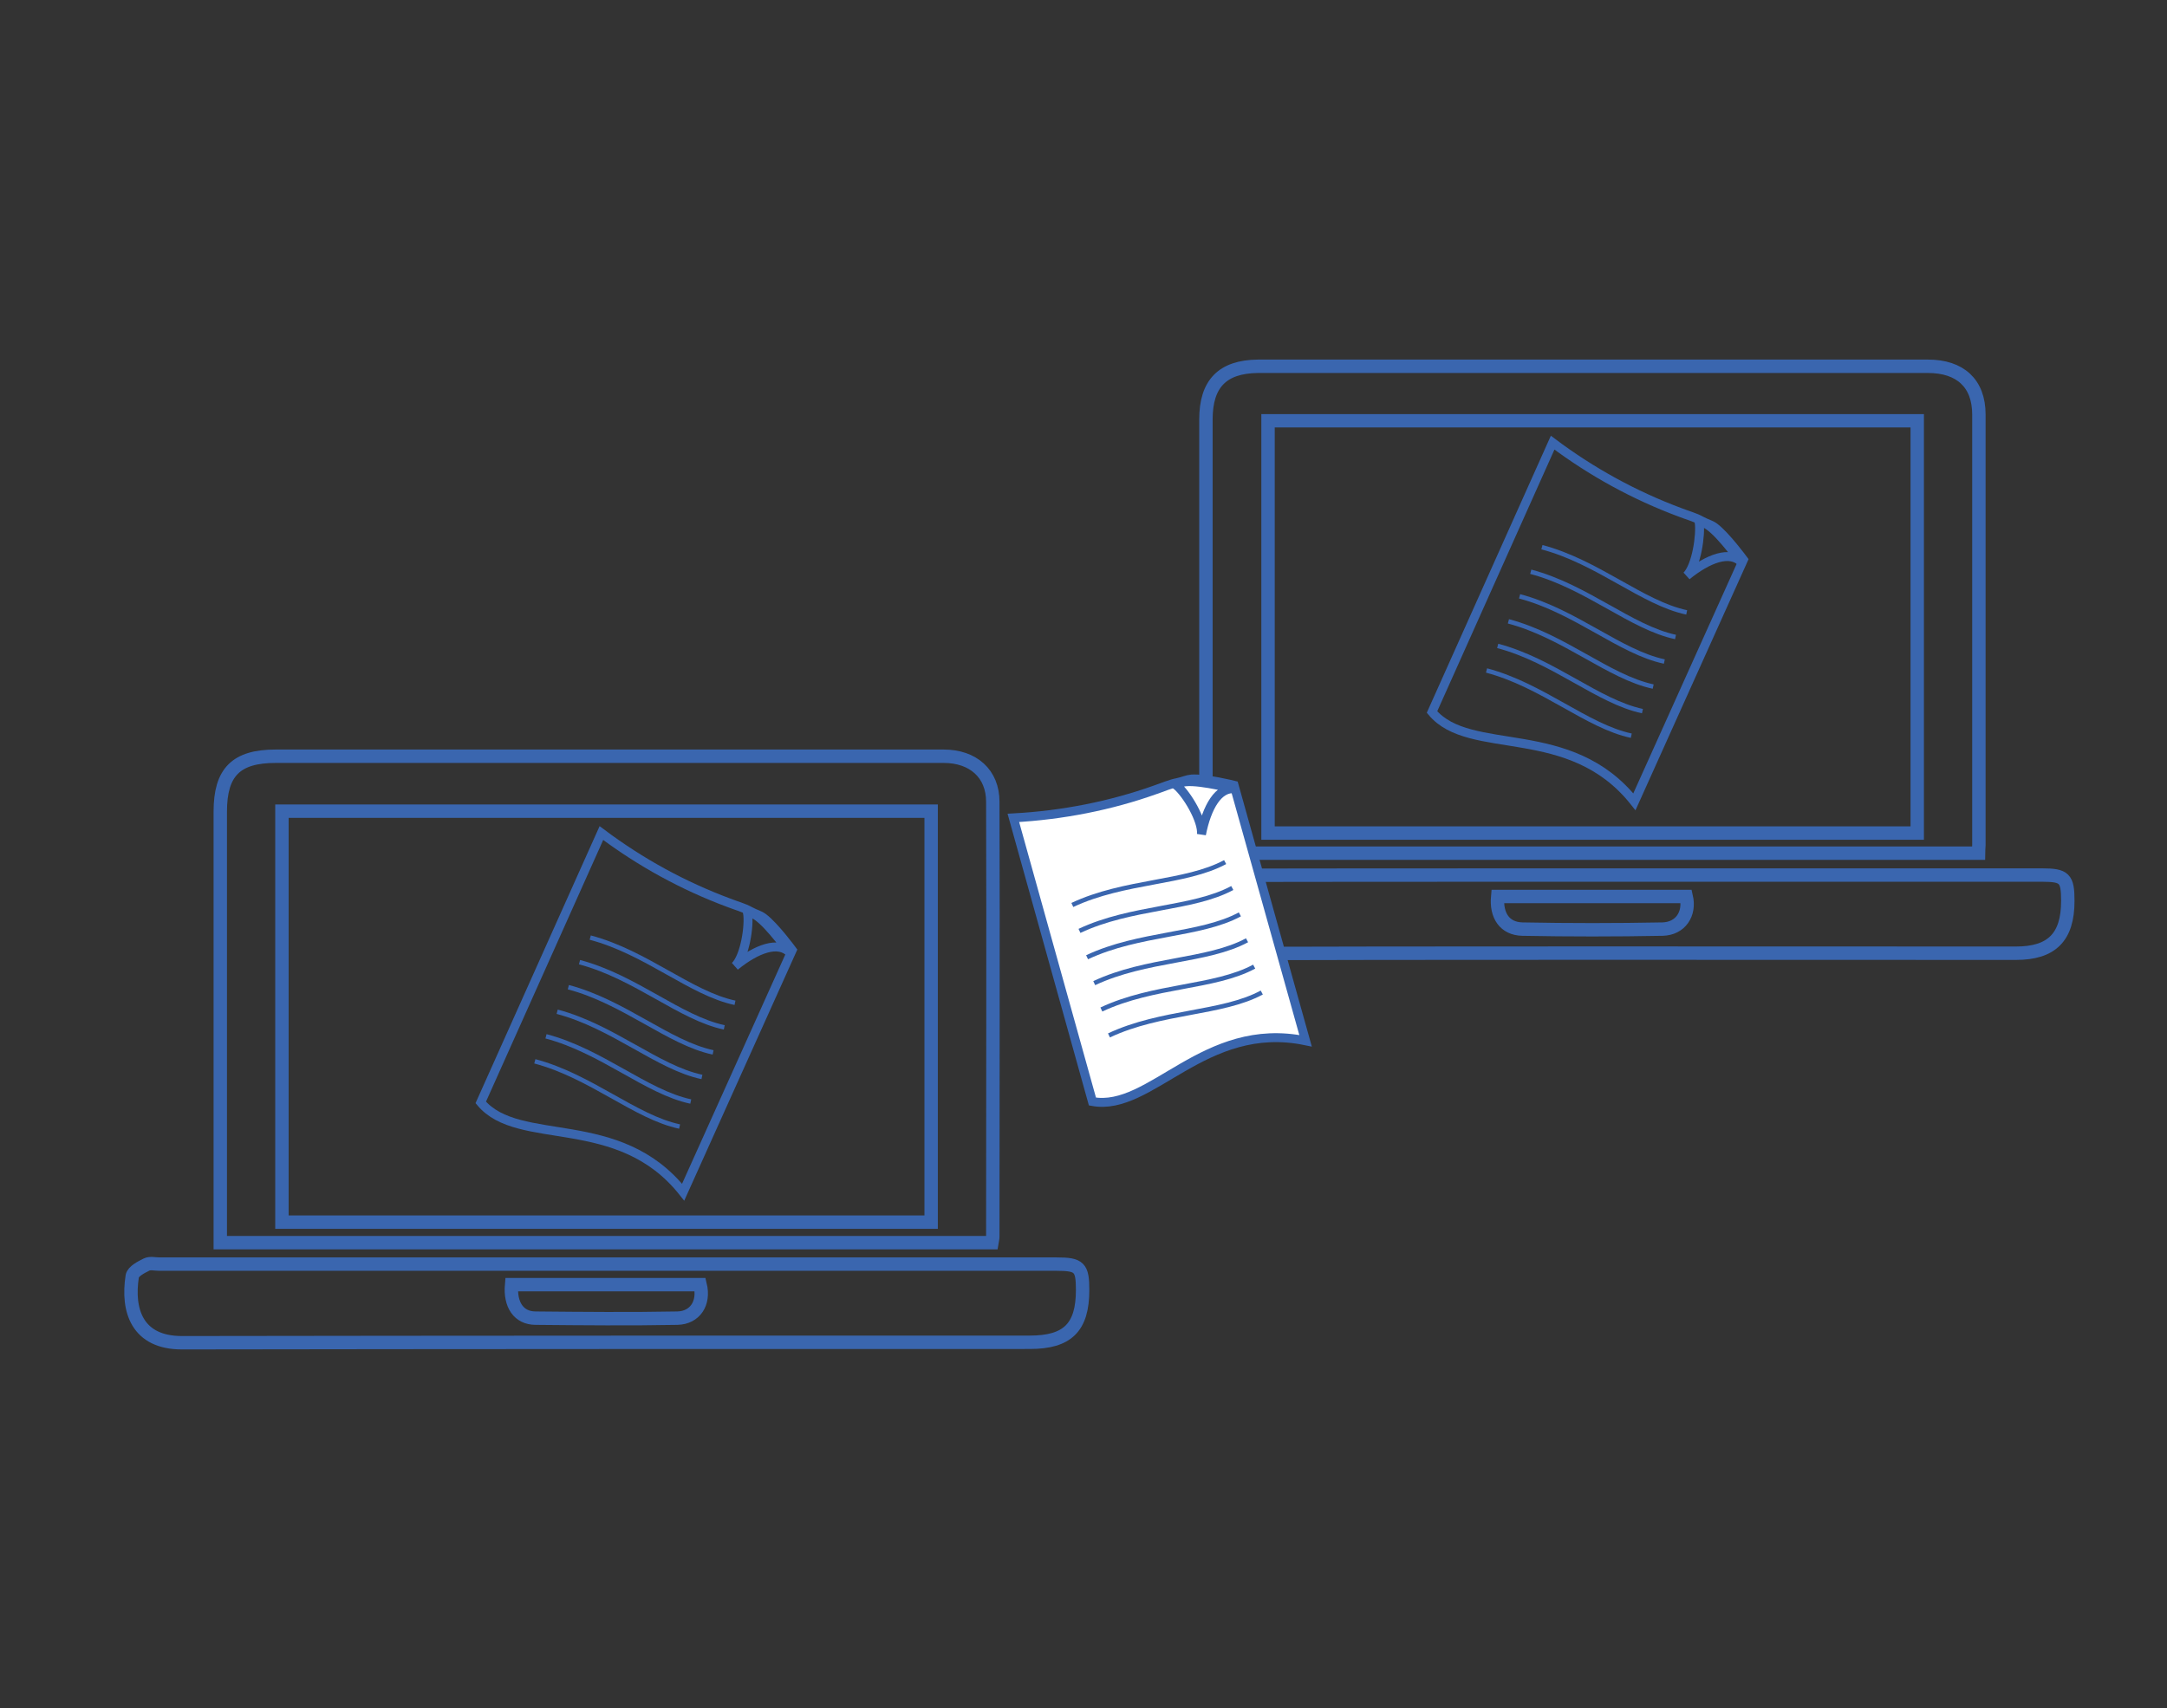 <svg xmlns="http://www.w3.org/2000/svg" xmlns:xlink="http://www.w3.org/1999/xlink" id="Layer_1" x="0px" y="0px" viewBox="0 0 485 382.4" style="enable-background:new 0 0 485 382.4;" xml:space="preserve"><rect x="0" y="0" width="485" height="382.4" fill="#333333" stroke="none"/><style type="text/css">	.st0{fill:#3A66AF;stroke:#3A66AF;stroke-width:3;stroke-miterlimit:10;}	.st1{fill:#3A66AF;}	.st2{fill:none;stroke:#3A66AF;stroke-width:6;stroke-miterlimit:10;}	.st3{fill:none;stroke:#3A66AF;stroke-width:3;stroke-miterlimit:10;}	.st4{fill:none;stroke:#3A66AF;stroke-width:2;stroke-miterlimit:10;}	.st5{fill:none;stroke:#000000;stroke-width:2;stroke-miterlimit:10;}	.st6{fill:none;stroke:#000000;stroke-miterlimit:10;}	.st7{fill:none;stroke:#3A66AF;stroke-miterlimit:10;}	.st8{fill:#FFFFFF;stroke:#3A66AF;stroke-width:2;stroke-miterlimit:10;}</style><g>	<g>		<path class="st3" d="M49.3,278.2c0-1.3,0-2.3,0-3.4c0-31,0-62.1,0-93.1c0-8.8,3.5-12.4,12.4-12.4c49.8,0,99.7,0,149.5,0   c6.6,0,11,3.9,11,10.2c0.1,32.4,0,64.9,0,97.3c0,0.4-0.1,0.8-0.2,1.4C164.5,278.2,107.2,278.2,49.3,278.2z M63.1,273.6   c48.6,0,96.9,0,145.3,0c0-30.8,0-61.3,0-92c-48.5,0-96.8,0-145.3,0C63.1,212.3,63.1,242.8,63.1,273.6z"></path>		<path class="st3" d="M135.9,283c33.5,0,67.1,0,100.6,0c5.1,0,5.8,0.7,5.8,5.8c0,8.4-3.4,11.7-11.8,11.7c-63.3,0-126.6,0-189.8,0.1   c-10,0-12.3-7.2-11.1-14.9c0.2-1.1,2-2,3.2-2.6c0.8-0.4,1.9-0.1,2.9-0.1C69,283,102.4,283,135.9,283z M114.5,287.6   c-0.4,4.5,1.6,7.5,5.4,7.5c10.6,0.1,21.2,0.2,31.7,0c4-0.1,6.1-3.4,5.1-7.5C142.7,287.6,128.7,287.6,114.5,287.6z"></path>	</g>	<g>		<path class="st3" d="M269.9,191c0-1.2,0-2.3,0-3.3c0-31.3,0-62.5,0-93.8c0-8,3.7-11.8,11.6-11.9c50,0,100,0,150,0   c7.2,0,11.4,3.8,11.4,10.8c0,32.1,0,64.3,0,96.4c0,0.5-0.1,1.1-0.1,1.8C385.3,191,327.9,191,269.9,191z M429.1,94.2   c-48.5,0-96.8,0-145.3,0c0,30.9,0,61.5,0,92.3c48.5,0,96.8,0,145.3,0C429.1,155.8,429.1,125.2,429.1,94.2z"></path>		<path class="st3" d="M356.5,195.9c33.5,0,67,0,100.5,0c5.1,0,5.8,0.7,5.8,5.8c0,8.1-3.6,11.7-11.6,11.7   c-63.2,0-126.5-0.1-189.7,0.1c-9,0-12.8-5.7-11.4-14.6c0.2-1.1,1.8-2.1,3-2.8c0.6-0.4,1.7-0.1,2.6-0.1   C289.3,195.9,322.9,195.9,356.5,195.9z M335.2,200.7c-0.4,4.3,1.6,7.2,5.5,7.3c10.5,0.2,20.9,0.2,31.4,0c4-0.1,6.2-3.4,5.3-7.3   C363.4,200.7,349.3,200.7,335.2,200.7z"></path>	</g>	<g>		<path class="st4" d="M134.6,186.5c8.8,6.6,18.3,11.8,28.5,15.6c1.5,0.6,3.4,1.1,4.8,1.9c1.3,0.7,2.1,0.8,3,1.5   c2.5,1.9,6.4,7.2,6.4,7.2l-24.4,54.2c-14.4-18.2-36.8-9.9-45.3-20.1L134.6,186.5z"></path>		<path class="st4" d="M164.5,216.3c4.8-3.9,9.8-5.8,12.4-2.9c-3.1-4-7.2-9.4-9.6-9.1C167.8,207.2,166.7,214.2,164.5,216.3z"></path>		<g>			<path class="st7" d="M132.1,209.9c12.5,3.3,22.5,12.5,32.4,14.6"></path>			<path class="st7" d="M129.7,215.4c12.5,3.3,22.5,12.5,32.4,14.6"></path>			<path class="st7" d="M127.2,221c12.5,3.3,22.5,12.5,32.4,14.6"></path>			<path class="st7" d="M124.7,226.5c12.5,3.3,22.5,12.5,32.4,14.6"></path>			<path class="st7" d="M122.2,232c12.5,3.3,22.5,12.5,32.4,14.6"></path>			<path class="st7" d="M119.7,237.6c12.5,3.3,22.5,12.5,32.4,14.6"></path>		</g>	</g>	<g>		<path class="st4" d="M347.5,99.1c8.8,6.6,18.3,11.8,28.5,15.6c1.5,0.6,3.4,1.1,4.8,1.9c1.3,0.7,2.1,0.8,3,1.5   c2.5,1.9,6.4,7.2,6.4,7.2l-24.4,54.2c-14.4-18.2-36.8-9.9-45.3-20.1L347.5,99.1z"></path>		<path class="st4" d="M377.5,128.9c4.8-3.9,9.8-5.8,12.4-2.9c-3.1-4-7.2-9.4-9.6-9.1C380.7,119.7,379.7,126.7,377.5,128.9z"></path>		<g>			<path class="st7" d="M345.1,122.5c12.5,3.3,22.5,12.5,32.4,14.6"></path>			<path class="st7" d="M342.6,128c12.5,3.3,22.5,12.5,32.4,14.6"></path>			<path class="st7" d="M340.1,133.5c12.5,3.3,22.5,12.5,32.4,14.6"></path>			<path class="st7" d="M337.6,139.1c12.5,3.3,22.5,12.5,32.4,14.6"></path>			<path class="st7" d="M335.2,144.6c12.5,3.3,22.5,12.5,32.4,14.6"></path>			<path class="st7" d="M332.7,150.1c12.5,3.3,22.5,12.5,32.4,14.6"></path>		</g>	</g>	<g>		<path class="st8" d="M226.8,183.1c11-0.6,21.7-2.7,31.8-6.3c1.5-0.5,3.3-1.3,4.9-1.6c1.4-0.3,2.1-0.7,3.2-0.8   c3.1-0.2,9.5,1.4,9.5,1.4l16,57.2c-22.7-4.7-34.6,16-47.7,13.6L226.8,183.1z"></path>		<path class="st4" d="M268.9,186.8c1.2-6.1,3.8-10.7,7.6-10.2c-4.9-1-11.6-2.6-13.2-0.8C265.6,177.7,269.2,183.7,268.9,186.8z"></path>		<g>			<path class="st7" d="M240,202.6c11.7-5.5,25.3-4.8,34.2-9.6"></path>			<path class="st7" d="M241.6,208.4c11.7-5.5,25.3-4.8,34.2-9.6"></path>			<path class="st7" d="M243.3,214.3c11.7-5.5,25.3-4.8,34.2-9.6"></path>			<path class="st7" d="M244.9,220.1c11.7-5.5,25.3-4.8,34.2-9.6"></path>			<path class="st7" d="M246.5,226c11.7-5.5,25.3-4.8,34.2-9.6"></path>			<path class="st7" d="M248.2,231.8c11.7-5.5,25.3-4.8,34.2-9.6"></path>		</g>	</g></g></svg>